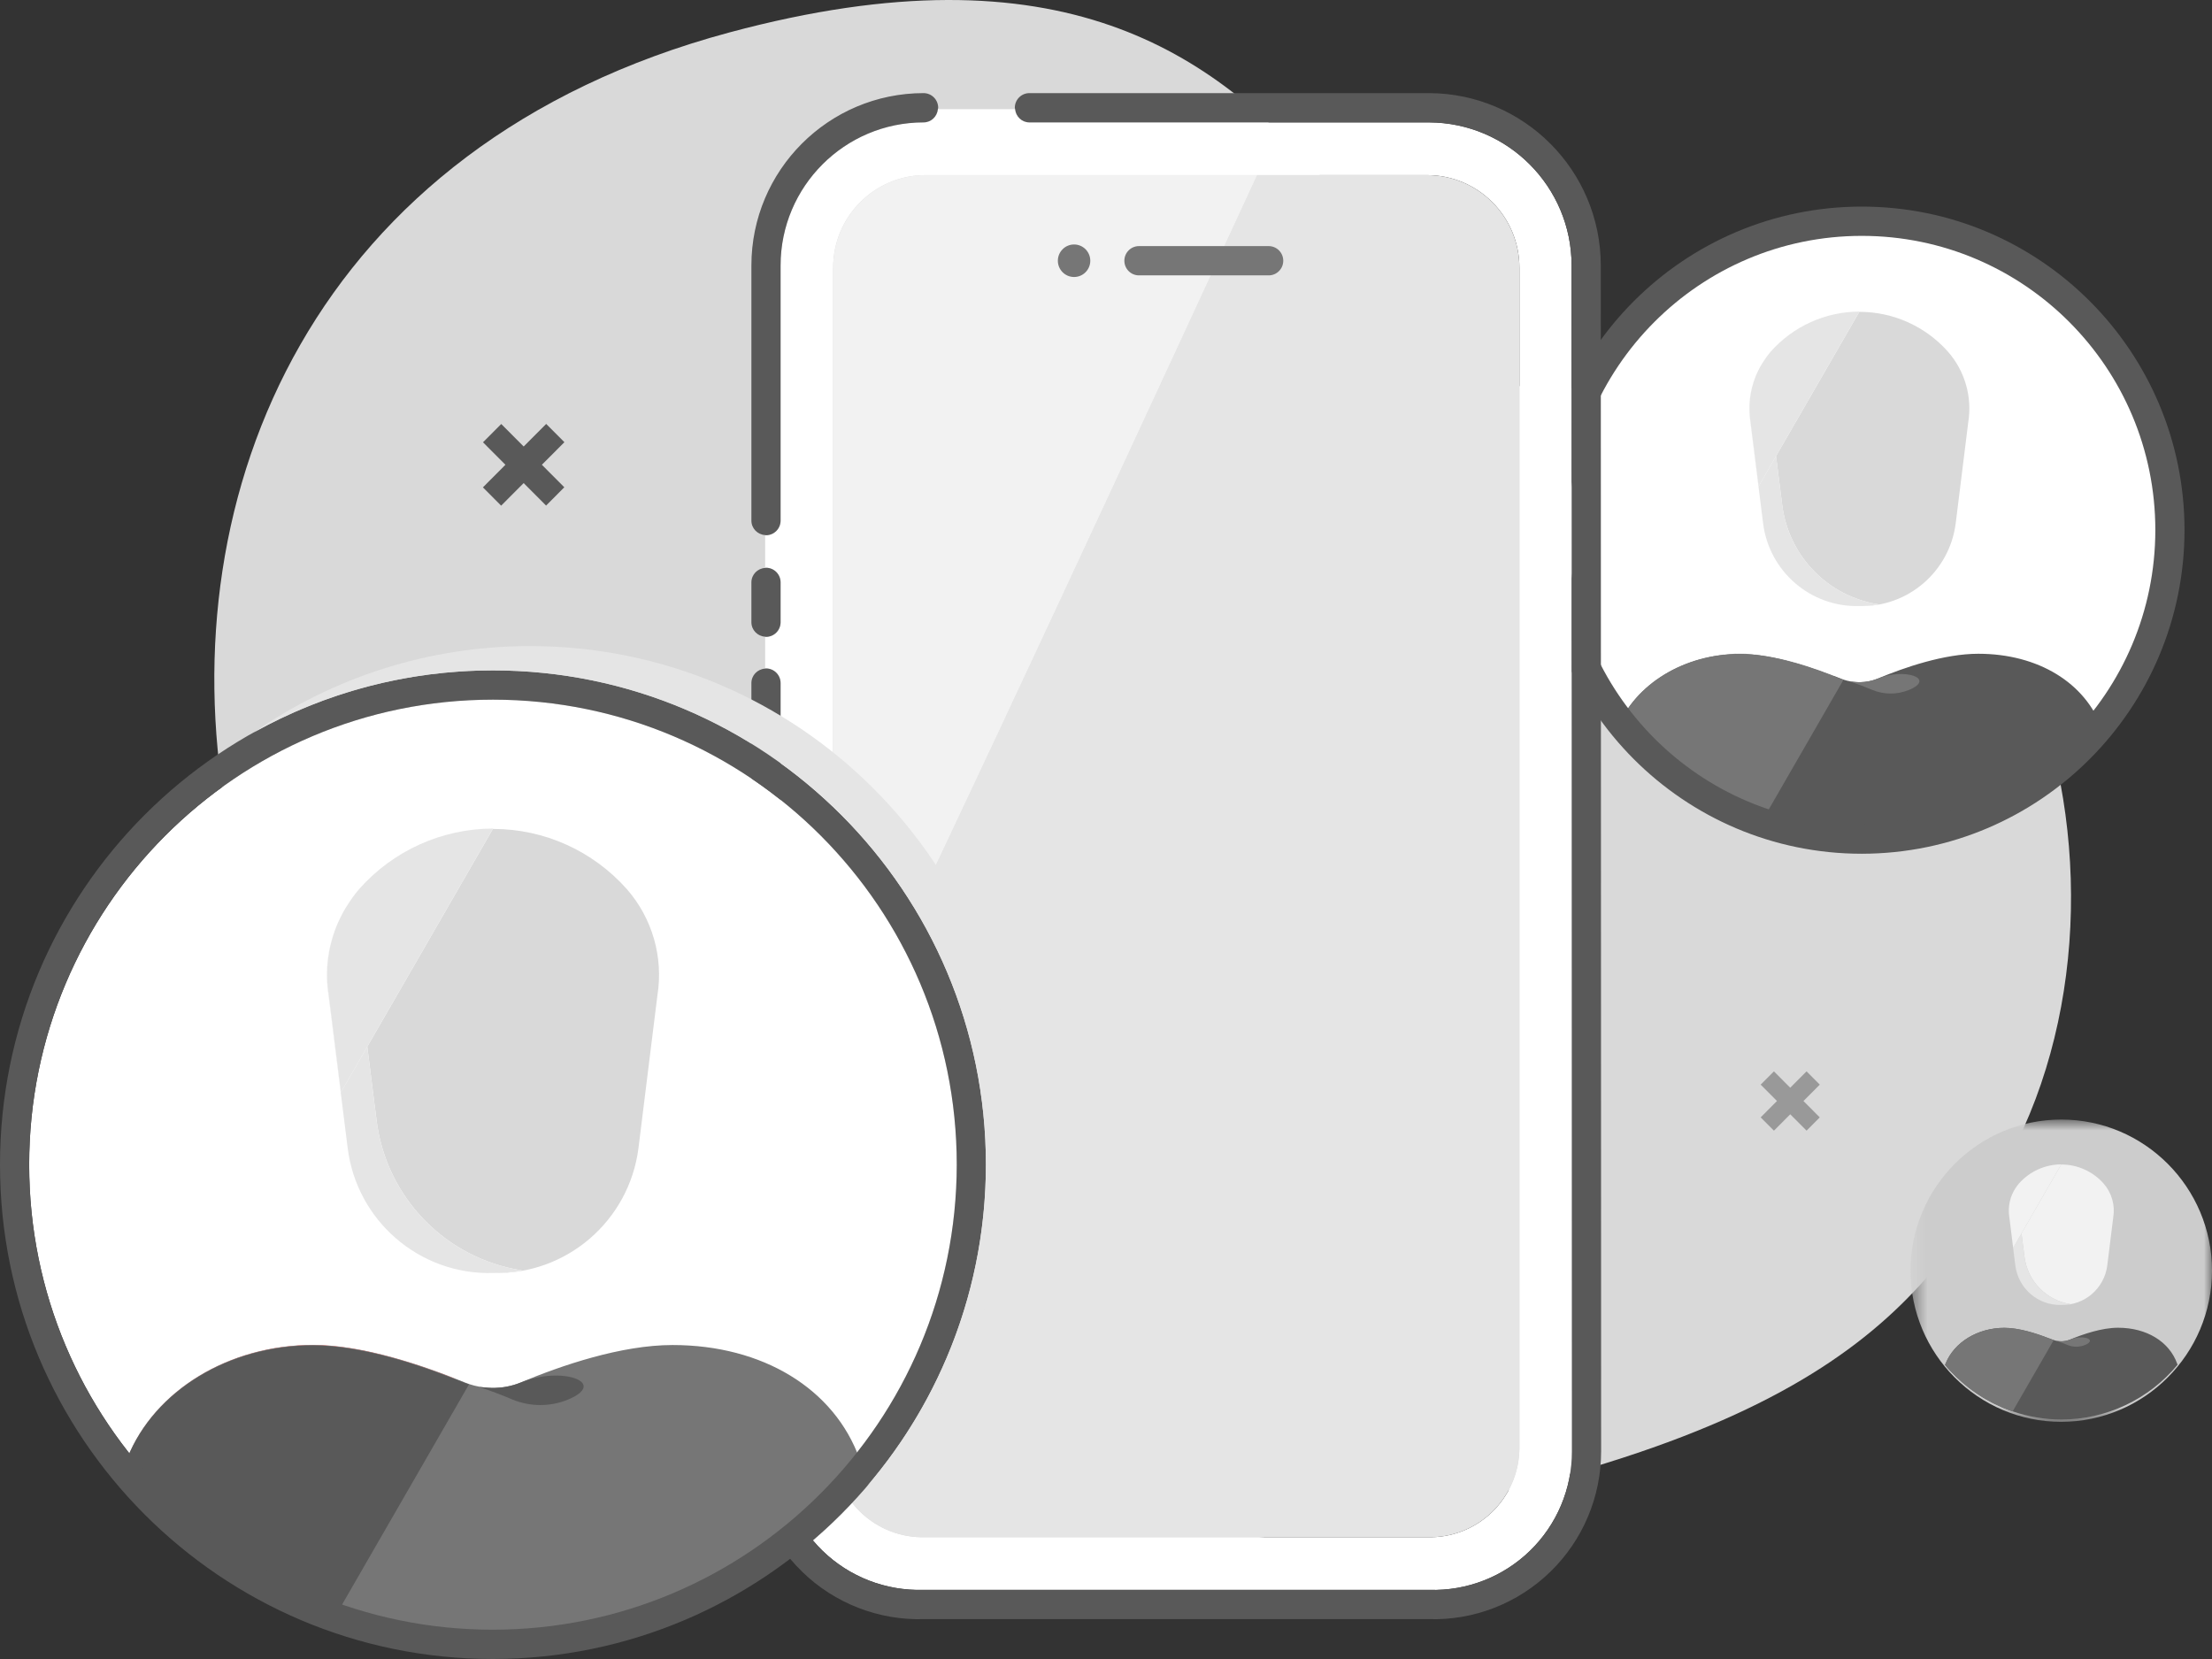 <svg width="136" height="102" viewBox="0 0 136 102" fill="none" xmlns="http://www.w3.org/2000/svg">
<rect x="0" y="0" width="136" height="102" fill="#333333" stroke="none"/>
<path fill-rule="evenodd" clip-rule="evenodd" d="M73.173 95.143C109.793 90.299 116.94 81.894 122.588 72.804C133.527 55.199 124.932 25.457 103.187 25.301C81.896 29.394 85.834 -9.025 44.845 1.995C19.162 8.899 10.509 30.372 13.868 49.713C17.227 69.055 35.358 100.144 73.173 95.143Z" fill="#D9D9D9"/>
<path fill-rule="evenodd" clip-rule="evenodd" d="M114.316 13.907C103.882 13.907 95.425 22.389 95.425 32.85C95.425 43.311 103.882 51.792 114.316 51.792C124.745 51.78 133.197 43.305 133.208 32.85C133.208 22.389 124.75 13.907 114.316 13.907Z" fill="white"/>
<path fill-rule="evenodd" clip-rule="evenodd" d="M109.574 31.04C109.964 34.178 112.383 36.675 115.499 37.155C115.111 37.227 114.714 37.263 114.318 37.262C117.303 37.343 119.864 35.143 120.243 32.172L121.014 25.956C121.264 24.403 120.81 22.82 119.778 21.635C118.396 20.07 116.41 19.173 114.325 19.173C114.321 19.173 114.317 19.174 114.313 19.174L109.196 28.041L109.574 31.04Z" fill="#D9D9D9"/>
<path fill-rule="evenodd" clip-rule="evenodd" d="M108.398 32.155C108.761 35.134 111.327 37.345 114.317 37.261H114.318C114.715 37.262 115.11 37.227 115.5 37.155C112.384 36.675 109.964 34.177 109.575 31.04L109.197 28.041L108.123 29.904L107.627 25.938C107.474 24.979 107.591 24.01 107.945 23.131C107.586 24.012 107.464 24.981 107.618 25.938L108.398 32.155Z" fill="#E5E5E5"/>
<path fill-rule="evenodd" clip-rule="evenodd" d="M107.626 25.938L108.123 29.903L109.197 28.041L114.313 19.174L114.323 19.158C112.239 19.161 110.256 20.056 108.871 21.617C108.684 21.832 108.522 22.063 108.373 22.301C108.325 22.377 108.276 22.452 108.232 22.53C108.206 22.578 108.182 22.627 108.156 22.676C108.09 22.806 108.024 22.937 107.969 23.071C107.96 23.09 107.954 23.11 107.945 23.13C107.592 24.01 107.475 24.98 107.626 25.938Z" fill="#E5E5E5"/>
<path fill-rule="evenodd" clip-rule="evenodd" d="M107.93 50.927C107.562 50.799 107.197 50.663 106.838 50.513C107.198 50.663 107.563 50.799 107.93 50.927Z" fill="#EC0000"/>
<path fill-rule="evenodd" clip-rule="evenodd" d="M129.252 44.841C128.225 41.977 125.307 40.195 121.63 40.195C119.545 40.195 117.105 41.027 115.431 41.728C115.257 41.799 115.077 41.851 114.895 41.888C114.881 41.891 114.866 41.893 114.852 41.895C114.702 41.924 114.548 41.936 114.396 41.942C114.301 41.946 114.206 41.94 114.111 41.934C114.058 41.931 114.003 41.927 113.949 41.921C113.692 41.89 113.435 41.828 113.189 41.728C111.485 41.027 109.027 40.191 106.99 40.191C103.57 40.191 100.537 42.034 99.43 44.783L99.346 44.965C99.346 44.966 99.347 44.966 99.348 44.966L99.43 44.787C100.537 42.039 103.57 40.195 106.99 40.195C108.889 40.195 111.148 40.924 112.83 41.59C112.784 41.574 112.736 41.564 112.689 41.548C111.024 40.897 108.834 40.209 106.985 40.209C103.566 40.209 100.532 42.052 99.425 44.801L99.342 44.983C99.787 45.519 100.269 46.02 100.767 46.503C100.793 46.529 100.819 46.556 100.848 46.582C101.069 46.794 101.293 47.001 101.523 47.201C101.604 47.271 101.686 47.34 101.767 47.408C101.973 47.582 102.178 47.755 102.392 47.919C102.531 48.028 102.677 48.131 102.819 48.237C103.066 48.416 103.314 48.592 103.568 48.761C103.807 48.92 104.049 49.077 104.296 49.225C104.415 49.297 104.535 49.363 104.655 49.432C104.905 49.575 105.158 49.715 105.416 49.847C105.521 49.902 105.628 49.956 105.734 50.008C106.047 50.161 106.364 50.309 106.685 50.446C106.737 50.468 106.787 50.492 106.839 50.513C107.197 50.663 107.562 50.799 107.93 50.927C107.971 50.942 108.011 50.959 108.052 50.973L108.055 50.969C110.05 51.651 112.162 52.017 114.318 52.017C120.108 52.017 125.596 49.432 129.292 44.965L129.252 44.841Z" fill="#595959"/>
<path fill-rule="evenodd" clip-rule="evenodd" d="M115.125 42.421C115.843 42.714 116.647 42.714 117.366 42.421C119.045 41.723 117.104 41.03 115.427 41.732C115.254 41.803 115.076 41.85 114.896 41.888C114.881 41.891 114.866 41.892 114.853 41.895C114.702 41.923 114.548 41.935 114.396 41.941C114.301 41.946 114.206 41.94 114.111 41.934C114.057 41.931 114.003 41.926 113.949 41.92C113.888 41.913 113.826 41.916 113.766 41.906C114.252 42.07 114.709 42.243 115.125 42.421ZM99.341 44.983C99.787 45.519 100.269 46.02 100.767 46.503C100.793 46.529 100.82 46.556 100.848 46.583C101.068 46.794 101.294 47.001 101.523 47.201C101.604 47.271 101.686 47.339 101.767 47.408C101.972 47.582 102.178 47.755 102.391 47.919C102.531 48.028 102.677 48.131 102.819 48.236C103.066 48.416 103.314 48.592 103.568 48.761C103.807 48.92 104.05 49.077 104.296 49.225C104.415 49.296 104.535 49.363 104.655 49.432C104.906 49.575 105.159 49.715 105.417 49.847C105.521 49.901 105.628 49.956 105.734 50.008C106.047 50.162 106.364 50.309 106.685 50.446C106.737 50.468 106.787 50.492 106.839 50.513C107.197 50.663 107.562 50.799 107.93 50.927C107.971 50.942 108.011 50.959 108.052 50.973L108.055 50.969L113.34 41.799L113.185 41.746C113.028 41.681 112.858 41.614 112.689 41.548C111.024 40.897 108.833 40.209 106.985 40.209C103.566 40.209 100.532 42.052 99.426 44.801" fill="#767676"/>
<path fill-rule="evenodd" clip-rule="evenodd" d="M114.47 52.491C103.512 52.491 94.63 43.584 94.63 32.596C94.63 21.608 103.512 12.702 114.469 12.702C125.427 12.702 134.31 21.608 134.31 32.597C134.298 43.579 125.423 52.478 114.47 52.491ZM114.469 14.502C104.503 14.502 96.424 22.604 96.424 32.596C96.424 42.589 104.503 50.691 114.469 50.691C124.432 50.678 132.504 42.584 132.516 32.596C132.516 22.604 124.437 14.502 114.469 14.502Z" fill="#595959"/>
<mask id="mask0" mask-type="alpha" maskUnits="userSpaceOnUse" x="117" y="68" width="20" height="20">
<path d="M117.465 68.833H136V87.419H117.465V68.833Z" fill="white"/>
</mask>
<g mask="url(#mask0)">
<path fill-rule="evenodd" clip-rule="evenodd" d="M126.733 68.833C121.623 68.833 117.465 73.001 117.465 78.126C117.465 83.249 121.623 87.419 126.733 87.419C131.837 87.413 135.995 83.245 136.001 78.126C136.001 73.001 131.843 68.833 126.733 68.833Z" fill="#CCCCCC"/>
</g>
<path fill-rule="evenodd" clip-rule="evenodd" d="M124.47 77.261C124.655 78.76 125.811 79.951 127.298 80.18C127.112 80.215 126.923 80.232 126.734 80.231C128.158 80.27 129.382 79.22 129.561 77.803L129.93 74.835C130.05 74.094 129.833 73.337 129.34 72.772C128.681 72.025 127.732 71.597 126.736 71.597H126.732L124.288 75.83L124.47 77.261Z" fill="#F2F2F2"/>
<path fill-rule="evenodd" clip-rule="evenodd" d="M123.907 77.794C124.081 79.216 125.305 80.272 126.733 80.232C126.923 80.233 127.112 80.215 127.298 80.181C125.81 79.952 124.655 78.76 124.469 77.262L124.289 75.831L123.775 76.719L123.539 74.826C123.467 74.368 123.522 73.906 123.69 73.486C123.519 73.907 123.462 74.37 123.535 74.826L123.907 77.794Z" fill="#E5E5E5"/>
<path fill-rule="evenodd" clip-rule="evenodd" d="M123.539 74.826L123.775 76.719L124.288 75.83L126.731 71.597L126.735 71.589C125.741 71.591 124.794 72.018 124.133 72.763C124.043 72.866 123.966 72.976 123.895 73.089C123.873 73.126 123.849 73.161 123.828 73.199C123.815 73.221 123.804 73.245 123.792 73.268C123.76 73.33 123.728 73.393 123.702 73.457C123.698 73.466 123.694 73.477 123.69 73.486C123.522 73.906 123.467 74.368 123.539 74.826Z" fill="#F2F2F2"/>
<path fill-rule="evenodd" clip-rule="evenodd" d="M133.862 83.85C133.373 82.482 131.978 81.633 130.224 81.633C129.229 81.633 128.064 82.029 127.264 82.364C127.182 82.397 127.097 82.422 127.012 82.439C127.011 82.439 127.01 82.44 127.009 82.44C127.002 82.441 126.995 82.442 126.988 82.443C126.916 82.457 126.843 82.463 126.77 82.466C126.725 82.468 126.68 82.465 126.635 82.462C126.609 82.461 126.582 82.459 126.557 82.456C126.434 82.441 126.312 82.412 126.195 82.364C126.141 82.342 126.076 82.319 126.021 82.297C125.999 82.29 125.977 82.285 125.955 82.278C125.16 81.967 124.115 81.639 123.233 81.639C121.6 81.639 120.152 82.518 119.624 83.831L119.586 83.912L119.584 83.918C119.796 84.174 120.026 84.413 120.263 84.643C120.277 84.656 120.29 84.669 120.302 84.682C120.408 84.783 120.515 84.881 120.626 84.976C120.664 85.01 120.703 85.042 120.742 85.075C120.839 85.158 120.937 85.241 121.04 85.319C121.106 85.371 121.175 85.42 121.244 85.471C121.362 85.557 121.48 85.641 121.601 85.721C121.716 85.797 121.831 85.872 121.949 85.943C122.005 85.976 122.063 86.009 122.12 86.041C122.24 86.11 122.361 86.177 122.483 86.24C122.534 86.266 122.584 86.291 122.635 86.316C122.785 86.39 122.936 86.459 123.088 86.525C123.114 86.536 123.137 86.547 123.163 86.557C123.334 86.628 123.507 86.693 123.684 86.755C123.704 86.762 123.722 86.77 123.743 86.777L123.744 86.775C124.696 87.1 125.704 87.276 126.735 87.276C129.497 87.276 132.117 86.041 133.882 83.909L133.862 83.85Z" fill="#595959"/>
<path fill-rule="evenodd" clip-rule="evenodd" d="M127.261 82.366C127.18 82.4 127.094 82.423 127.008 82.44C127.001 82.442 126.994 82.443 126.988 82.444C126.916 82.458 126.843 82.463 126.77 82.466C126.724 82.468 126.679 82.465 126.634 82.463C126.608 82.461 126.582 82.459 126.557 82.456C126.528 82.453 126.498 82.454 126.469 82.449C126.701 82.527 126.919 82.61 127.117 82.695C127.461 82.834 127.845 82.834 128.188 82.695C128.988 82.362 128.063 82.032 127.261 82.366ZM125.955 82.278C125.16 81.967 124.114 81.639 123.233 81.639C121.6 81.639 120.152 82.519 119.623 83.83L119.585 83.911L119.583 83.917C119.795 84.174 120.026 84.412 120.263 84.644C120.277 84.656 120.289 84.669 120.302 84.682C120.408 84.783 120.515 84.881 120.625 84.977C120.663 85.01 120.702 85.043 120.742 85.075C120.839 85.158 120.937 85.241 121.039 85.32C121.106 85.372 121.175 85.421 121.243 85.471C121.362 85.557 121.48 85.641 121.601 85.721C121.716 85.797 121.83 85.872 121.948 85.943C122.005 85.977 122.063 86.009 122.119 86.042C122.239 86.11 122.361 86.177 122.483 86.24C122.533 86.266 122.584 86.292 122.635 86.317C122.784 86.39 122.936 86.46 123.089 86.525C123.113 86.536 123.137 86.547 123.162 86.557C123.334 86.629 123.507 86.694 123.684 86.755C123.703 86.762 123.722 86.77 123.742 86.777L123.743 86.775L126.266 82.398L126.192 82.372C126.116 82.341 126.036 82.31 125.955 82.278Z" fill="#767676"/>
<path fill-rule="evenodd" clip-rule="evenodd" d="M51.224 66.373V16.462C51.224 13.316 53.765 10.767 56.898 10.767H77.294H87.743C90.874 10.767 93.412 13.31 93.417 16.452V89.074C93.396 90.555 92.784 91.964 91.715 92.986C90.648 94.008 89.216 94.557 87.743 94.51H56.898C55.425 94.557 53.993 94.008 52.926 92.986C51.859 91.964 51.245 90.555 51.224 89.074V66.373ZM47.994 41.998V89.238C47.993 91.54 48.923 93.744 50.575 95.348C52.226 96.952 54.457 97.819 56.785 97.749L87.885 97.75C90.185 97.819 92.415 96.952 94.067 95.348C95.718 93.744 96.649 91.54 96.648 89.238L96.627 16.319C96.621 11.473 92.701 7.541 87.857 7.525H63.292C62.828 7.525 62.459 7.167 62.413 6.712H57.664C57.618 7.167 57.25 7.525 56.786 7.525C51.932 7.531 47.999 11.465 47.994 16.318V32.008C47.994 32.505 47.591 32.908 47.096 32.908C47.079 32.908 47.063 32.899 47.045 32.898V34.917C47.063 34.916 47.079 34.907 47.096 34.907C47.591 34.907 47.994 35.31 47.994 35.807V38.256C47.994 38.753 47.591 39.157 47.096 39.157C47.079 39.157 47.063 39.147 47.045 39.145V41.108C47.063 41.107 47.079 41.098 47.096 41.098C47.591 41.098 47.994 41.501 47.994 41.998Z" fill="white"/>
<path fill-rule="evenodd" clip-rule="evenodd" d="M56.899 94.51H87.743C89.217 94.557 90.648 94.009 91.715 92.986C92.783 91.964 93.395 90.555 93.417 89.074V16.452C93.412 13.31 90.873 10.767 87.743 10.767H77.294C64.55 38.382 55.863 56.911 51.225 66.373V89.074C51.245 90.555 51.859 91.964 52.926 92.986C53.993 94.009 55.424 94.557 56.899 94.51Z" fill="#E5E5E5"/>
<path fill-rule="evenodd" clip-rule="evenodd" d="M56.899 10.766C53.764 10.766 51.225 13.316 51.225 16.462V66.373C55.863 56.91 64.55 38.382 77.294 10.766H56.899Z" fill="#F2F2F2"/>
<path fill-rule="evenodd" clip-rule="evenodd" d="M98.421 16.318C98.414 10.479 93.693 5.743 87.859 5.725H63.291C62.796 5.725 62.394 6.127 62.394 6.625C62.394 6.656 62.409 6.682 62.412 6.712C62.458 7.166 62.827 7.525 63.291 7.525H87.856C92.7 7.541 96.62 11.473 96.626 16.319L96.647 89.238C96.648 91.54 95.717 93.743 94.066 95.348C92.415 96.951 90.183 97.819 87.883 97.75L56.784 97.749C54.456 97.819 52.225 96.951 50.574 95.348C48.923 93.743 47.992 91.54 47.993 89.238V41.998C47.993 41.501 47.591 41.098 47.096 41.098C47.078 41.098 47.062 41.107 47.044 41.108C46.573 41.137 46.198 41.519 46.198 41.998V89.237C46.197 92.027 47.325 94.698 49.326 96.641C51.325 98.584 54.026 99.633 56.812 99.549H87.856C90.614 99.633 93.315 98.584 95.315 96.641C97.315 94.698 98.443 92.027 98.442 89.237L98.421 16.318ZM47.993 32.008V16.319C47.998 11.465 51.931 7.53 56.785 7.525C57.249 7.524 57.617 7.166 57.663 6.713C57.667 6.682 57.682 6.655 57.682 6.624C57.681 6.127 57.278 5.725 56.782 5.725C50.94 5.731 46.204 10.469 46.198 16.318V32.008C46.198 32.487 46.573 32.869 47.044 32.898C47.062 32.899 47.078 32.908 47.096 32.908C47.591 32.908 47.993 32.505 47.993 32.008Z" fill="#595959"/>
<path fill-rule="evenodd" clip-rule="evenodd" d="M47.993 38.256V35.807C47.993 35.31 47.591 34.907 47.096 34.907C47.078 34.907 47.062 34.917 47.044 34.918C46.573 34.946 46.198 35.329 46.198 35.807V38.256C46.198 38.735 46.573 39.117 47.044 39.146C47.062 39.147 47.078 39.156 47.096 39.156C47.591 39.156 47.993 38.753 47.993 38.256Z" fill="#595959"/>
<path fill-rule="evenodd" clip-rule="evenodd" d="M70.025 16.931H78.001C78.497 16.931 78.898 16.528 78.898 16.031C78.898 15.534 78.497 15.131 78.001 15.131H70.025C69.53 15.131 69.129 15.534 69.129 16.031C69.129 16.528 69.53 16.931 70.025 16.931ZM66.037 17.031C66.588 17.031 67.034 16.583 67.034 16.031C67.034 15.479 66.588 15.031 66.037 15.031C65.487 15.031 65.04 15.479 65.04 16.031C65.04 16.583 65.487 17.031 66.037 17.031Z" fill="#767676"/>
<path fill-rule="evenodd" clip-rule="evenodd" d="M34.695 29.959L33.575 31.084L32.196 29.701L30.812 31.089L29.691 29.965L31.075 28.576L29.696 27.193L30.818 26.069L32.197 27.452L33.581 26.064L34.701 27.187L33.316 28.575L34.695 29.959Z" fill="#595959"/>
<path fill-rule="evenodd" clip-rule="evenodd" d="M111.885 68.7L111.073 69.515L110.07 68.51L109.066 69.516L108.251 68.699L109.254 67.693L108.251 66.686L109.066 65.87L110.068 66.876L111.072 65.87L111.886 66.687L110.882 67.694L111.885 68.7Z" fill="#999999"/>
<path fill-rule="evenodd" clip-rule="evenodd" d="M30.308 43.018C14.56 43.018 1.793 55.818 1.793 71.609C1.793 87.398 14.56 100.199 30.308 100.199C46.048 100.181 58.805 87.391 58.823 71.609C58.823 55.818 46.056 43.018 30.308 43.018Z" fill="white"/>
<path fill-rule="evenodd" clip-rule="evenodd" d="M23.152 68.878C23.741 73.613 27.393 77.383 32.096 78.108C31.508 78.216 30.91 78.27 30.312 78.268C34.818 78.391 38.684 75.07 39.255 70.587L40.419 61.203C40.795 58.86 40.111 56.469 38.553 54.681C36.466 52.319 33.47 50.965 30.322 50.965C30.316 50.965 30.31 50.966 30.304 50.966L22.582 64.35L23.152 68.878Z" fill="#D9D9D9"/>
<path fill-rule="evenodd" clip-rule="evenodd" d="M21.373 70.56C21.924 75.056 25.794 78.394 30.309 78.268H30.311C30.909 78.269 31.507 78.215 32.095 78.107C27.391 77.382 23.739 73.613 23.151 68.877L22.581 64.35L20.959 67.162L20.211 61.176C19.981 59.729 20.158 58.266 20.691 56.938C20.148 58.269 19.965 59.732 20.197 61.176L21.373 70.56Z" fill="#E5E5E5"/>
<path fill-rule="evenodd" clip-rule="evenodd" d="M20.212 61.176L20.96 67.162L22.581 64.35L30.303 50.966L30.318 50.942C27.173 50.947 24.179 52.298 22.09 54.654C21.807 54.978 21.563 55.327 21.338 55.686C21.267 55.8 21.191 55.913 21.126 56.032C21.085 56.105 21.049 56.178 21.011 56.253C20.91 56.449 20.813 56.646 20.728 56.849C20.716 56.879 20.704 56.908 20.692 56.939C20.159 58.266 19.982 59.73 20.212 61.176Z" fill="#E5E5E5"/>
<path fill-rule="evenodd" clip-rule="evenodd" d="M20.669 98.894C20.114 98.701 19.564 98.495 19.023 98.269C19.565 98.496 20.115 98.7 20.669 98.894Z" fill="#EC0000"/>
<path fill-rule="evenodd" clip-rule="evenodd" d="M19.242 82.716C22.033 82.716 25.338 83.754 27.851 84.738C27.921 84.76 27.994 84.777 28.066 84.801C25.526 83.796 22.117 82.696 19.249 82.696C14.089 82.696 9.51 85.478 7.839 89.626L7.714 89.897L7.712 89.901C7.713 89.903 7.713 89.903 7.714 89.903L7.833 89.647C9.503 85.498 14.082 82.716 19.242 82.716Z" fill="#990000"/>
<path fill-rule="evenodd" clip-rule="evenodd" d="M52.852 89.707C51.301 85.384 46.896 82.696 41.348 82.696C38.2 82.696 34.516 83.949 31.989 85.009C31.728 85.116 31.457 85.195 31.183 85.25C31.161 85.255 31.139 85.258 31.117 85.262C30.891 85.305 30.658 85.323 30.428 85.332C30.284 85.338 30.142 85.329 29.998 85.32C29.916 85.316 29.836 85.31 29.754 85.3C29.363 85.253 28.978 85.16 28.607 85.009C26.034 83.949 22.324 82.689 19.25 82.689C14.089 82.689 9.51 85.471 7.839 89.62L7.712 89.894C7.712 89.895 7.713 89.896 7.714 89.897L7.839 89.626C9.51 85.478 14.089 82.696 19.25 82.696C22.117 82.696 25.526 83.795 28.066 84.801C27.994 84.777 27.922 84.761 27.851 84.738C25.338 83.753 22.033 82.716 19.242 82.716C14.082 82.716 9.503 85.498 7.833 89.646L7.714 89.903L7.705 89.921C8.379 90.731 9.104 91.488 9.856 92.216C9.897 92.256 9.937 92.297 9.978 92.336C10.312 92.656 10.652 92.967 10.998 93.27C11.12 93.375 11.242 93.478 11.365 93.582C11.676 93.844 11.987 94.105 12.307 94.354C12.52 94.519 12.739 94.674 12.955 94.833C13.326 95.105 13.701 95.37 14.085 95.624C14.447 95.864 14.811 96.102 15.184 96.325C15.362 96.433 15.545 96.534 15.726 96.637C16.105 96.854 16.486 97.064 16.874 97.264C17.033 97.347 17.193 97.428 17.354 97.507C17.826 97.739 18.304 97.96 18.789 98.167C18.867 98.2 18.943 98.236 19.021 98.269C19.562 98.494 20.114 98.7 20.669 98.894C20.731 98.915 20.791 98.942 20.853 98.963L20.857 98.957C23.87 99.986 27.057 100.54 30.312 100.54C39.049 100.54 47.333 96.638 52.913 89.894L52.852 89.707Z" fill="#767676"/>
<path fill-rule="evenodd" clip-rule="evenodd" d="M31.983 85.015C31.724 85.122 31.455 85.194 31.182 85.249C31.161 85.254 31.138 85.257 31.117 85.261C30.89 85.305 30.659 85.322 30.427 85.332C30.285 85.338 30.141 85.328 29.999 85.32C29.917 85.315 29.836 85.309 29.755 85.3C29.662 85.289 29.568 85.293 29.476 85.276C30.212 85.525 30.9 85.787 31.529 86.055C32.613 86.497 33.827 86.497 34.912 86.055C37.445 85.002 34.516 83.956 31.983 85.015ZM27.851 84.737C25.338 83.754 22.033 82.716 19.242 82.716C14.082 82.716 9.504 85.498 7.833 89.647L7.714 89.904L7.705 89.922C8.379 90.731 9.104 91.489 9.856 92.217C9.897 92.257 9.937 92.297 9.978 92.337C10.312 92.656 10.652 92.967 10.999 93.27C11.12 93.375 11.242 93.478 11.365 93.582C11.676 93.844 11.987 94.105 12.307 94.353C12.52 94.519 12.739 94.674 12.956 94.833C13.327 95.105 13.702 95.37 14.085 95.624C14.448 95.865 14.811 96.102 15.184 96.325C15.363 96.433 15.545 96.534 15.726 96.637C16.105 96.854 16.487 97.065 16.874 97.264C17.033 97.346 17.194 97.428 17.354 97.507C17.826 97.74 18.304 97.961 18.789 98.167C18.867 98.2 18.943 98.237 19.022 98.269C19.562 98.494 20.114 98.7 20.669 98.894C20.731 98.915 20.791 98.943 20.853 98.964L20.857 98.957L28.835 85.116L28.601 85.035C28.363 84.938 28.107 84.838 27.851 84.737Z" fill="#595959"/>
<path fill-rule="evenodd" clip-rule="evenodd" d="M30.308 100.199C14.56 100.199 1.794 87.398 1.794 71.608C1.794 55.817 14.56 43.017 30.309 43.017C46.057 43.017 58.824 55.817 58.824 71.608C58.806 87.39 46.049 100.181 30.308 100.199ZM30.309 41.217C13.569 41.217 0 54.823 0 71.608C0 88.394 13.569 102 30.31 102C47.04 101.981 60.599 88.385 60.617 71.609C60.617 54.823 47.048 41.217 30.309 41.217Z" fill="#595959"/>
<path fill-rule="evenodd" clip-rule="evenodd" d="M62.498 69.733C62.498 53.159 49.107 39.723 32.587 39.723C26.28 39.723 20.433 41.687 15.609 45.031C19.963 42.604 24.973 41.217 30.309 41.217C47.048 41.217 60.617 54.824 60.617 71.609C60.609 79.139 57.867 86.025 53.34 91.332C58.983 85.875 62.498 78.217 62.498 69.733Z" fill="#E5E5E5"/>
</svg>
